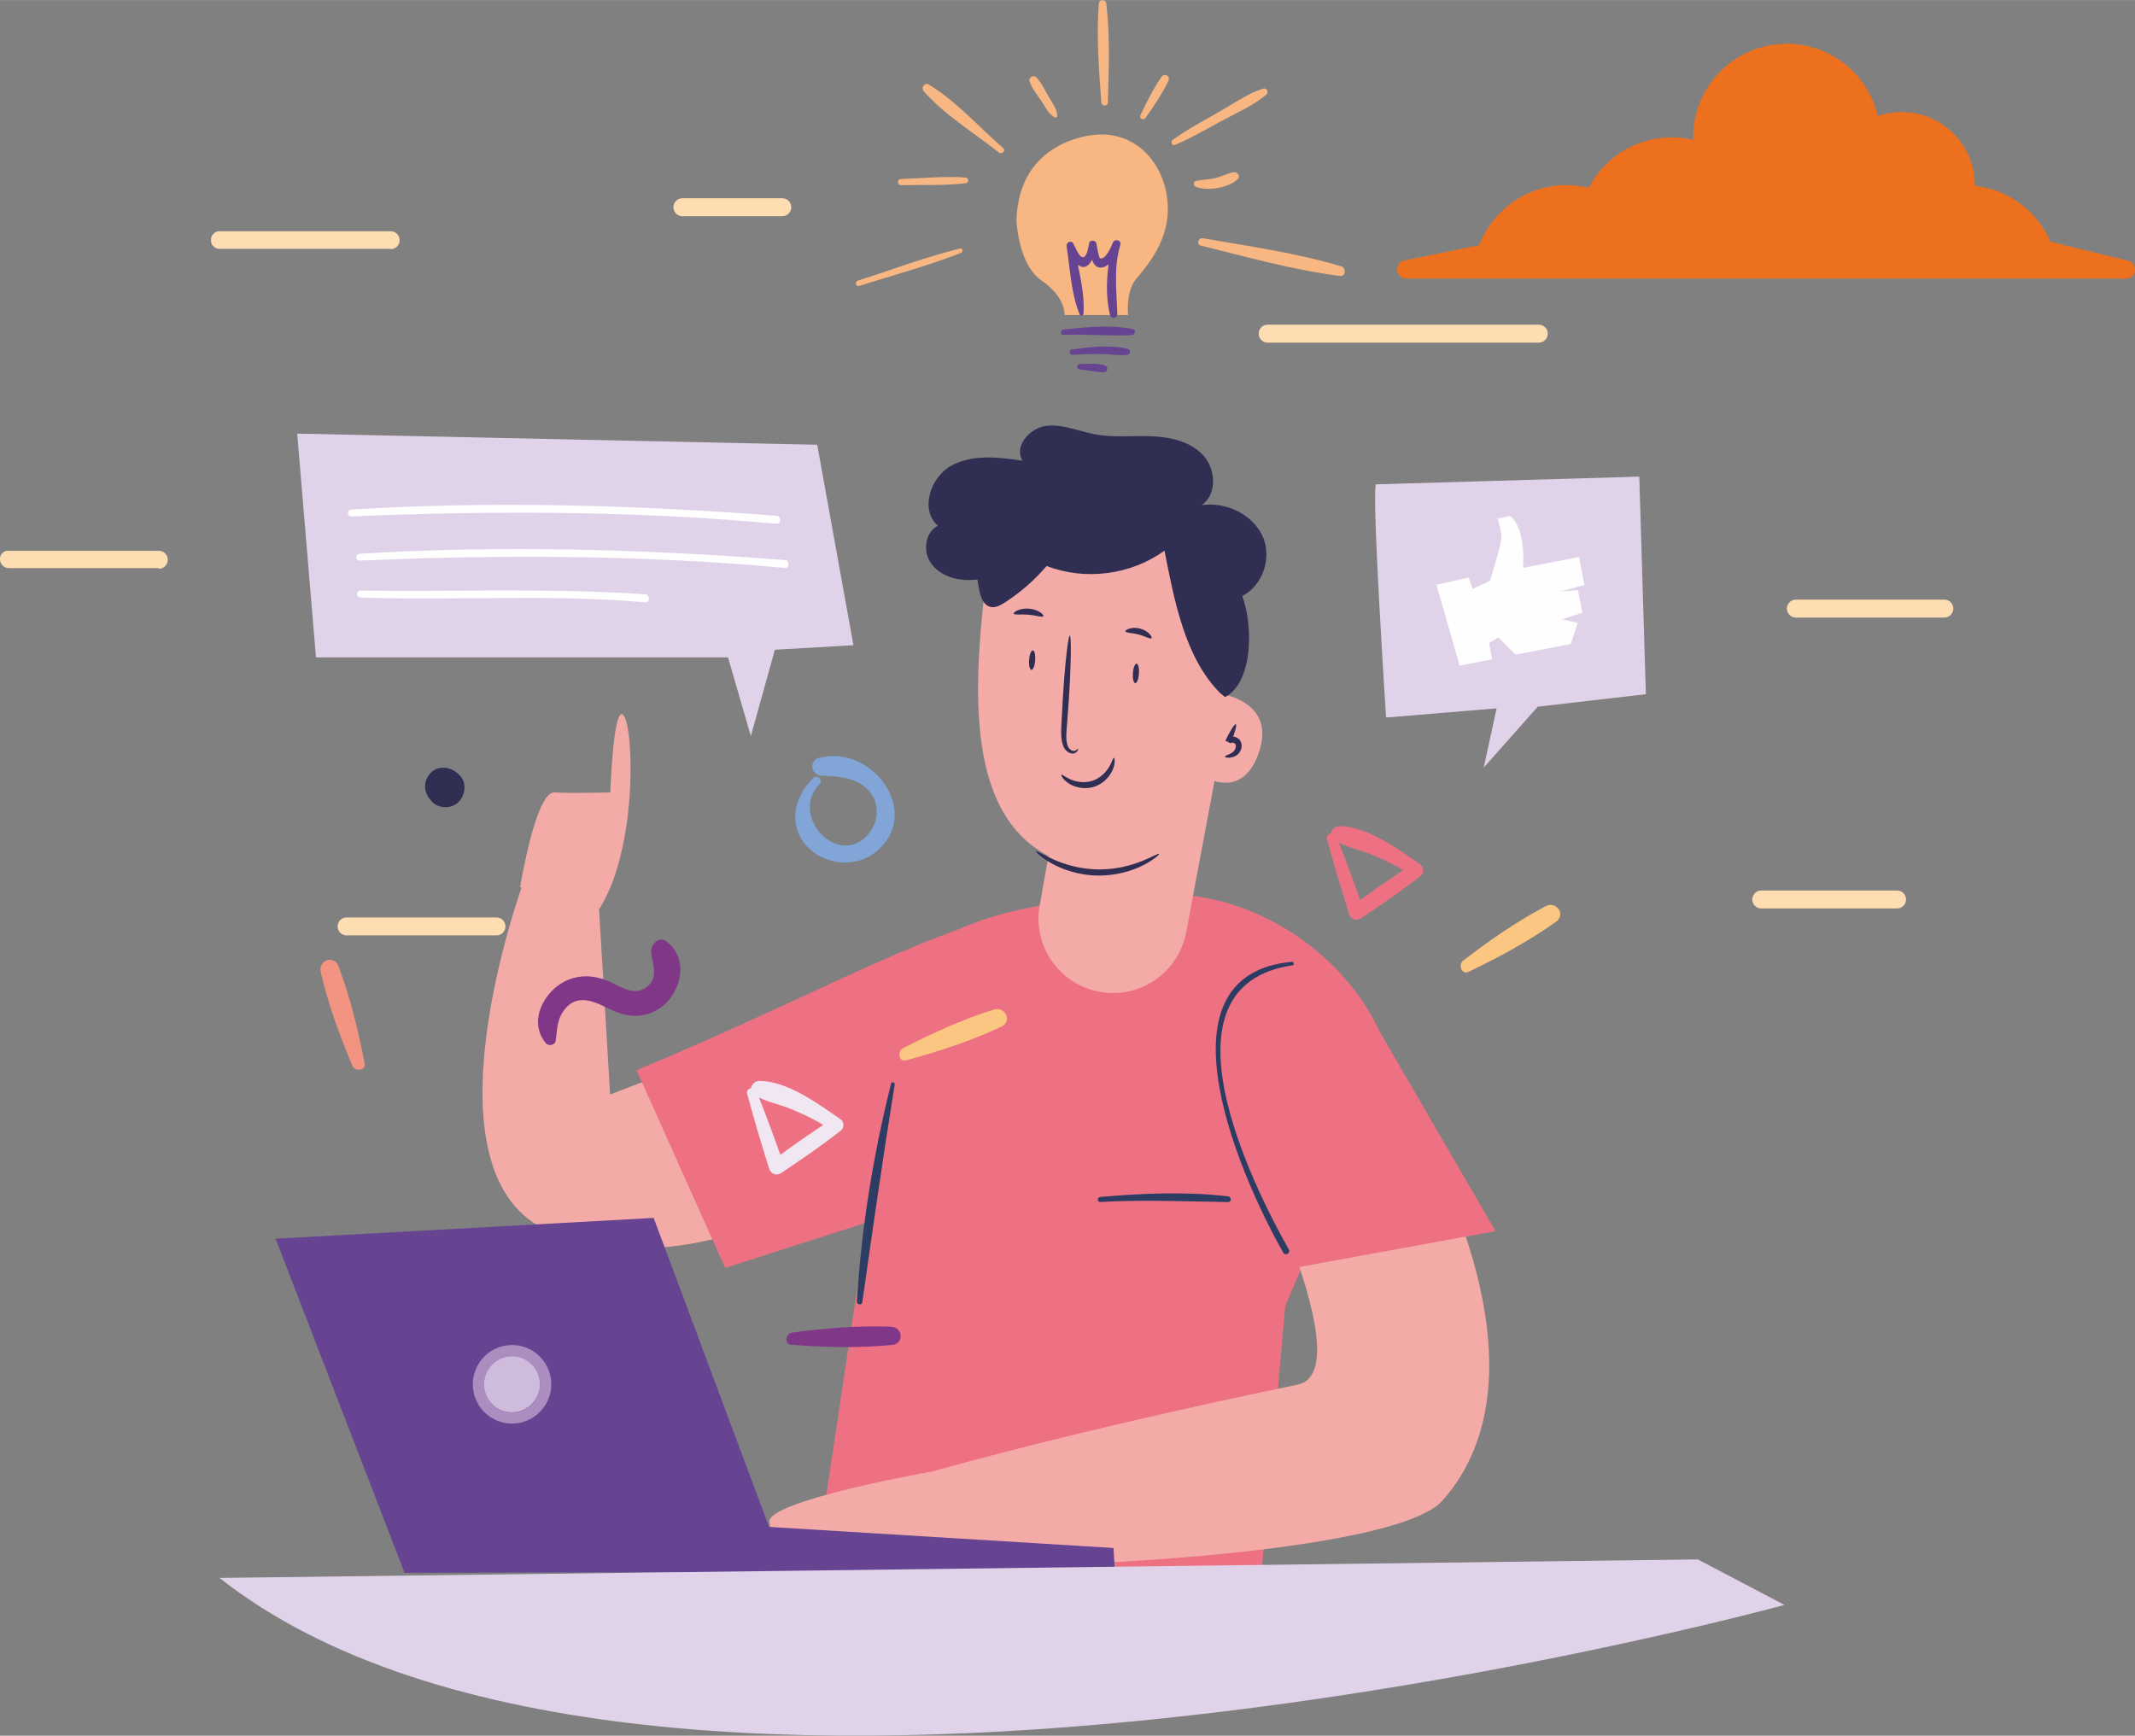 <?xml version="1.0" encoding="UTF-8"?>
<!DOCTYPE svg PUBLIC "-//W3C//DTD SVG 1.0//EN" "http://www.w3.org/TR/2001/REC-SVG-20010904/DTD/svg10.dtd">
<!-- Creator: CorelDRAW 2017 -->
<svg xmlns="http://www.w3.org/2000/svg" xml:space="preserve" width="17.698mm" height="14.39mm" version="1.0" shape-rendering="geometricPrecision" text-rendering="geometricPrecision" image-rendering="optimizeQuality" fill-rule="evenodd" clip-rule="evenodd"
viewBox="0 0 285.34 231.99"
 xmlns:xlink="http://www.w3.org/1999/xlink">
 <rect x="0" y="0" width="285.34" height="231.99" fill="#808080" stroke="none"/>
 <g id="Layer_x0020_1">
  <g id="_2373594594304">
   <path fill="#FDDDB1" fill-rule="nonzero" d="M259.86 82.54l-19.85 0c-0.66,0 -1.2,-0.54 -1.2,-1.2 0,-0.66 0.54,-1.2 1.2,-1.2l19.85 0c0.66,0 1.2,0.54 1.2,1.2 0,0.66 -0.54,1.2 -1.2,1.2zm-6.32 38.88l-18.15 0c-0.66,0 -1.2,-0.54 -1.2,-1.2 0,-0.66 0.54,-1.2 1.2,-1.2l18.15 0c0.66,0 1.2,0.54 1.2,1.2 0,0.66 -0.54,1.2 -1.2,1.2zm-47.88 -75.63l-36.24 0c-0.67,0 -1.2,-0.54 -1.2,-1.2 0,-0.66 0.53,-1.2 1.2,-1.2l36.24 0c0.66,0 1.2,0.54 1.2,1.2 0,0.66 -0.54,1.2 -1.2,1.2zm-101.11 -16.9l-13.35 0c-0.66,0 -1.2,-0.54 -1.2,-1.2 0,-0.66 0.54,-1.2 1.2,-1.2l13.35 0c0.67,0 1.2,0.54 1.2,1.2 0,0.66 -0.53,1.2 -1.2,1.2zm-52.34 4.36l-13.23 0 -9.58 0 -0.03 0 -0.03 -0 -0.03 -0 -0.03 -0 -0.03 -0 -0.03 -0 -0.03 -0 -0.03 -0 -0.03 -0.01 -0.03 -0.01 -0.03 -0.01 -0.03 -0.01 -0.03 -0.01 -0.03 -0.01 -0.03 -0.01 -0.03 -0.01 -0.03 -0.01 -0.03 -0.01 -0.03 -0.01 -0.03 -0.01 -0.03 -0.01 -0.03 -0.01 -0.02 -0.02 -0.02 -0.02 -0.02 -0.02 -0.02 -0.02 -0.02 -0.02 -0.02 -0.02 -0.02 -0.02 -0.02 -0.02 -0.02 -0.02 -0.02 -0.02 -0.02 -0.02 -0.02 -0.02 -0.02 -0.02 -0.02 -0.02 -0.02 -0.02 -0.02 -0.02 -0.02 -0.02 0 -0 -0.02 -0.02 -0.02 -0.02 -0.02 -0.02 0 -0 -0.01 -0.02 -0.01 -0.02 -0.01 -0.03 -0.01 -0.03 0 -0 -0.01 -0.03 -0.01 -0.03 -0.01 -0.03 0 -0 -0.01 -0.03 -0.01 -0.03 0 -0 -0.01 -0.03 0 -0 -0.01 -0.03 0 -0 -0.01 -0.03 0 -0 -0.01 -0.03 0 -0 -0.01 -0.03 -0 -0.03 -0 -0.03 0 0 -0 -0.03 0 -0 -0 -0.03 -0 -0.03 0 -0 -0 -0.03 0 -0 -0 -0.03 0 -0 0 -0.03 0 0 0 -0.03 0 -0 0 -0.03 0 -0 0 -0.03 0 -0 0 -0.03 0 -0.03 0 -0 0 -0.03 0 0 0 -0.03 0 -0.03 0.01 -0.03 0 -0 0.01 -0.03 0 -0 0.01 -0.03 0 -0 0.01 -0.03 0 -0 0.01 -0.03 0 -0 0.01 -0.03 0.01 -0.03 0 -0 0.01 -0.03 0.01 -0.03 0.01 -0.03 0 -0 0.01 -0.03 0.01 -0.03 0.01 -0.02 0.01 -0.02 0 -0 0.02 -0.02 0.02 -0.02 0.02 -0.02 0 -0 0.02 -0.02 0.02 -0.02 0.02 -0.02 0.02 -0.02 0.02 -0.02 0.02 -0.02 0.02 -0.02 0.02 -0.02 0.02 -0.02 0.02 -0.02 0.02 -0.02 0.02 -0.02 0.02 -0.02 0.02 -0.02 0.02 -0.02 0.02 -0.02 0.02 -0.02 0.03 -0.01 0.03 -0.01 0.03 -0.01 0.03 -0.01 0.03 -0.01 0.03 -0.01 0.03 -0.01 0.03 -0.01 0.03 -0.01 0.03 -0.01 0.03 -0.01 0.03 -0.01 0.03 -0.01 0.03 -0.01 0.03 -0 0.03 -0 0.03 -0 0.03 -0 0.03 -0 0.03 -0 0.03 -0 0.03 0 9.58 0 13.23 0c0.66,0 1.2,0.54 1.2,1.2 0,0.66 -0.54,1.2 -1.2,1.2zm-30.98 42.68l-4.94 0 -15.09 0c-0.67,0 -1.2,-0.54 -1.2,-1.2l0 -0.03 0 -0.03 0 -0.03 0 -0.03 0 -0.03 0 -0.03 0.01 -0.03 0 -0.03 0 -0 0.01 -0.03 0.01 -0.03 0.01 -0.03 0 -0 0.01 -0.03 0 -0 0.01 -0.03 0 -0 0.01 -0.03 0 0 0.01 -0.03 0.01 -0.03 0.01 -0.03 0.01 -0.03 0.01 -0.03 0 -0 0.01 -0.02 0 0 0.01 -0.02 0 -0 0.01 -0.02 0 -0 0.02 -0.02 0 -0 0.02 -0.02 0 -0 0.02 -0.02 0 -0 0.02 -0.02 0 -0 0.02 -0.02 0 -0 0.02 -0.02 0 -0 0.02 -0.02 0 0 0.02 -0.02 0 -0 0.02 -0.02 0 -0 0.02 -0.02 0 0 0.02 -0.02 0 -0 0.02 -0.02 0.02 -0.02 0 -0 0.02 -0.02 0 -0 0.02 -0.02 0 0 0.02 -0.02 0 -0 0.02 -0.02 0 -0 0.02 -0.01 0 -0 0.02 -0.01 0 -0 0.02 -0.01 0.03 -0.01 0.03 -0.01 0 0 0.03 -0.01 0 -0 0.02 -0.01 0 -0 0.03 -0.01 0 -0 0.03 -0.01 0 -0 0.03 -0.01 0 -0 0.03 -0.01 0 0 0.03 -0.01 0 -0 0.03 -0.01 0 -0 0.03 -0.01 0 -0 0.03 -0.01 0 -0 0.03 -0 0 -0 0.03 -0 0 -0 0.03 -0 0 -0 0.03 -0 0 -0 0.03 -0 0 0 0.03 -0 0 -0 0.03 -0 0 -0 0.03 -0 0 0 0.03 0 0.03 -0 15.09 0 0 0 4.94 0c0.67,0 1.2,0.54 1.2,1.2 0,0.66 -0.54,1.2 -1.2,1.2zm45.12 49.09l-20.03 0c-0.67,0 -1.2,-0.54 -1.2,-1.2 0,-0.66 0.54,-1.2 1.2,-1.2l20.03 0c0.33,0 0.63,0.14 0.85,0.35 0.22,0.22 0.35,0.52 0.35,0.85 0,0.67 -0.54,1.2 -1.2,1.2z"/>
   <path fill="#82A5D7" fill-rule="nonzero" d="M108.69 103.99c-2.46,2.37 -3.4,6.05 -1.05,8.88 2.21,2.67 6.49,3.24 9.25,1.11 6.66,-5.14 -0.28,-14.64 -7.48,-12.67 -1.33,0.36 -1,2.26 0.32,2.34 2.1,0.12 4.35,0.2 6.03,1.67 1.8,1.58 1.84,4.26 0.36,6.08 -3.92,4.82 -10.73,-2.28 -6.61,-6.59 0.52,-0.54 -0.28,-1.35 -0.83,-0.83z"/>
   <path fill="#ED7183" fill-rule="nonzero" d="M177.35 112.13c0.9,3.35 1.9,6.67 2.93,9.98 0.25,0.8 1,1.05 1.69,0.58 2.7,-1.83 5.39,-3.63 7.94,-5.66 0.49,-0.39 0.38,-1.17 -0.1,-1.51 -2.99,-2.05 -7.02,-5.08 -10.82,-5.1 -0.96,-0.01 -1.64,1.35 -0.66,1.92 1.53,0.88 3.36,1.2 5,1.88 1.89,0.79 3.75,1.7 5.42,2.89 0.04,-0.55 0.07,-1.1 0.11,-1.65 -2.85,1.76 -5.54,3.72 -8.25,5.69 0.54,0.1 1.07,0.21 1.6,0.32 -1.16,-3.27 -2.34,-6.52 -3.63,-9.75 -0.27,-0.68 -1.43,-0.31 -1.23,0.4z"/>
   <path fill="#FBC681" fill-rule="nonzero" d="M196.27 129.89c4,-1.92 8.1,-4.12 11.71,-6.71 1.33,-0.95 0.02,-2.81 -1.38,-2.07 -3.86,2.02 -7.61,4.63 -11.06,7.29 -0.69,0.54 -0.18,1.93 0.73,1.49z"/>
   <path fill="#F29481" fill-rule="nonzero" d="M48.73 142.13c-0.84,-4.36 -1.93,-8.88 -3.51,-13.03 -0.58,-1.53 -2.71,-0.73 -2.36,0.8 0.97,4.24 2.54,8.54 4.24,12.55 0.34,0.8 1.82,0.67 1.63,-0.32z"/>
   <path fill="#312E53" fill-rule="nonzero" d="M61.34 103.53l-0.23 -0.2c-0.99,-0.88 -2.62,-1.05 -3.58,0 -0.97,1.06 -0.94,2.52 0,3.58l0.2 0.23c0.89,1 2.71,0.97 3.61,0 0.89,-0.97 1.07,-2.66 0,-3.61z"/>
   <path fill="#ED7183" fill-rule="nonzero" d="M168.09 215.91c0,0 -42.09,9.79 -59,-7.12l6.05 -40.39c1.84,-11.61 0.74,-33.95 9.63,-41.87 1.72,-1.53 3.38,-2.3 3.38,-2.3 6.24,-3.01 17.33,-4.64 27.98,-4.68 12.94,-0.05 26.26,9.74 29.66,22.22l-14.01 32.76 -3.69 41.36z"/>
   <path fill="#F4ABA8" fill-rule="nonzero" d="M163.93 146.81c0,0 18.86,36.32 9.49,38.26 -30.8,6.37 -48.68,11.58 -48.68,11.58l-1.57 11.96c0.46,1.81 62.32,0.24 69.64,-8.07 5.18,-5.87 12.05,-19.43 -2.58,-48.78l-4.44 -9.98 -21.86 5.03z"/>
   <path fill="#F4ABA8" fill-rule="nonzero" d="M128.51 128.1l-46.97 18.19 -1.47 -24.64 -10.06 -3.89c0,0 -14.58,39.55 3.65,46.91 18.23,7.36 38.78,-6.24 38.78,-6.24l16.06 -30.33z"/>
   <path fill="#ED7183" fill-rule="nonzero" d="M134.32 122.07c-16.39,5.22 -26.17,11.34 -49.25,20.97l11.85 26.43 20.43 -6.56 16.97 -40.84z"/>
   <polygon fill="#ED7183" fill-rule="nonzero" points="161.1,141.78 173.01,169.46 199.88,164.55 181.78,133.38 160.35,141.78 "/>
   <path fill="#2C3C63" fill-rule="nonzero" d="M147.04 160.65c5.72,-0.32 11.37,-0.07 17.09,0.01 0.5,0.01 0.47,-0.7 0,-0.76 -5.63,-0.67 -11.45,-0.4 -17.09,0.08 -0.42,0.04 -0.44,0.7 0,0.67z"/>
   <path fill="#2C3C63" fill-rule="nonzero" d="M172.67 128.55c-19.33,1.75 -6.11,30.25 -1.16,38.88 0.28,0.48 1.02,0.05 0.74,-0.43 -4.93,-8.72 -18.1,-35.25 0.48,-37.98 0.27,-0.04 0.2,-0.5 -0.06,-0.47z"/>
   <path fill="#2C3C63" fill-rule="nonzero" d="M119.09 144.84c-2.38,9.49 -3.98,19.37 -4.57,29.14 -0.02,0.4 0.66,0.51 0.72,0.1 1.38,-9.72 2.77,-19.41 4.33,-29.11 0.05,-0.31 -0.4,-0.45 -0.48,-0.13z"/>
   <path fill="#312E53" fill-rule="nonzero" d="M164.34 92.19c0.3,-4.08 0.59,-8.16 0.89,-12.25 3.21,-0.9 4.87,-5.01 3.59,-8.09 -1.28,-3.08 -4.92,-4.81 -8.22,-4.34 2.08,-1.42 1.92,-4.8 0.21,-6.66 -1.71,-1.85 -4.39,-2.45 -6.91,-2.55 -2.52,-0.1 -5.07,0.21 -7.54,-0.25 -2.19,-0.41 -4.34,-1.41 -6.56,-1.13 -2.21,0.28 -4.33,2.77 -3.14,4.65 -3.19,-0.47 -6.65,-0.89 -9.49,0.65 -2.84,1.54 -4.26,5.92 -1.82,8.04 -1.61,0.82 -2.02,3.15 -1.11,4.72 0.9,1.57 2.76,2.39 4.56,2.52 1.8,0.13 3.59,-0.33 5.34,-0.78l30.18 15.46z"/>
   <path fill="#F4ABA8" fill-rule="nonzero" d="M163.82 84.25l-0.64 8.49c0,0 7.22,0.97 5.16,7.55 -2.06,6.58 -6.99,3.7 -6.99,3.7 0,0 -1.23,16.86 -18.51,11.51 -13.75,-4.25 -12.91,-22.06 -11.16,-37.23 0.68,-5.88 6.24,-9.92 12.04,-8.79l10.39 2.02c6,1.17 10.18,6.65 9.72,12.74z"/>
   <path fill="#F4ABA8" fill-rule="nonzero" d="M163.18 99.78l-4.65 24.82c-1.05,5.59 -6.56,9.17 -12.09,7.85 -5.13,-1.23 -8.41,-6.23 -7.49,-11.43l2.53 -14.22 21.71 -7.02z"/>
   <path fill="#312E53" fill-rule="nonzero" d="M144.07 100.06c0.03,-0.01 0.08,0.35 -0.43,0.6 -0.53,0.24 -1.38,-0.28 -1.59,-1.12 -0.28,-0.81 -0.24,-1.79 -0.19,-2.8 0.06,-1.07 0.11,-2.17 0.18,-3.31 0.29,-4.7 0.71,-8.49 0.94,-8.48 0.22,0.01 0.17,3.83 -0.13,8.53 -0.08,1.14 -0.16,2.24 -0.24,3.31 -0.09,1.02 -0.17,1.91 -0,2.59 0.13,0.69 0.63,1.03 0.96,0.98 0.33,-0.05 0.46,-0.33 0.51,-0.29z"/>
   <path fill="#312E53" fill-rule="nonzero" d="M138.47 113.77c0.08,-0.1 0.89,0.46 2.31,1.09 1.42,0.64 3.5,1.29 5.86,1.34 2.36,0.05 4.47,-0.51 5.91,-1.09 1.45,-0.57 2.29,-1.1 2.36,-0.99 0.06,0.08 -0.67,0.78 -2.12,1.52 -1.44,0.74 -3.65,1.43 -6.17,1.38 -2.51,-0.05 -4.7,-0.84 -6.1,-1.64 -1.42,-0.8 -2.12,-1.54 -2.06,-1.61z"/>
   <path fill="#312E53" fill-rule="nonzero" d="M141.84 103.54c0.09,-0.08 0.48,0.29 1.2,0.61 0.71,0.33 1.83,0.56 2.94,0.21 1.1,-0.36 1.88,-1.21 2.27,-1.88 0.4,-0.69 0.5,-1.2 0.62,-1.19 0.1,-0 0.22,0.57 -0.1,1.44 -0.3,0.84 -1.14,1.96 -2.53,2.42 -1.4,0.44 -2.73,0.03 -3.47,-0.49 -0.76,-0.52 -1,-1.06 -0.92,-1.11z"/>
   <path fill="#312E53" fill-rule="nonzero" d="M163.72 101.11c-0.01,-0.12 0.42,-0.19 0.9,-0.48 0.23,-0.15 0.44,-0.37 0.52,-0.67 0.08,-0.31 -0.01,-0.59 -0.25,-0.67 -0.2,-0.08 -0.39,-0.01 -0.43,0.06l-0.69 -0.36c0.65,-1.34 1.23,-2.27 1.4,-2.19 0.17,0.07 -0.13,1.13 -0.69,2.51l-0.69 -0.36c0.29,-0.49 0.93,-0.61 1.39,-0.42 0.34,0.11 0.64,0.45 0.71,0.77 0.1,0.33 0.06,0.64 -0.04,0.9 -0.19,0.53 -0.64,0.84 -0.99,0.96 -0.73,0.23 -1.15,0.05 -1.14,-0.04z"/>
   <path fill="#312E53" fill-rule="nonzero" d="M150.42 84.39c-0.09,-0.2 0.81,-0.68 1.95,-0.38 1.14,0.3 1.69,1.15 1.52,1.29 -0.17,0.16 -0.83,-0.27 -1.72,-0.5 -0.89,-0.24 -1.68,-0.19 -1.75,-0.41z"/>
   <path fill="#312E53" fill-rule="nonzero" d="M135.49 82.02c-0.1,-0.19 0.79,-0.78 2.05,-0.67 1.26,0.1 2.04,0.84 1.9,1.01 -0.13,0.2 -0.94,-0.12 -1.97,-0.2 -1.03,-0.1 -1.89,0.07 -1.97,-0.14z"/>
   <path fill="#312E53" fill-rule="nonzero" d="M163.18 92.73c-4.82,-4.7 -6.24,-12.53 -7.55,-19.14 -4.46,3.25 -10.61,4.05 -15.75,2.05 -1.62,1.9 -3.51,3.55 -5.61,4.9 -0.6,0.38 -1.3,0.76 -1.98,0.55 -0.81,-0.24 -1.17,-1.17 -1.36,-1.99 -0.61,-2.63 -0.64,-5.45 0.28,-8 0.92,-2.54 2.84,-4.78 5.37,-5.76 2.7,-1.04 5.73,-0.59 8.53,0.14 4.22,1.09 8.28,2.77 12.04,4.97 3.69,2.16 7.23,5.02 8.8,9 1.57,3.98 1.56,11.71 -2.22,13.72l-0.54 -0.45z"/>
   <path fill="#312E53" fill-rule="nonzero" d="M151.72 91.3c-0.22,-0.02 -0.36,-0.61 -0.31,-1.33 0.05,-0.72 0.28,-1.29 0.5,-1.27 0.22,0.02 0.36,0.61 0.31,1.33 -0.05,0.72 -0.28,1.29 -0.5,1.27z"/>
   <path fill="#312E53" fill-rule="nonzero" d="M137.85 89.53c-0.23,-0.02 -0.37,-0.61 -0.31,-1.33 0.05,-0.72 0.27,-1.29 0.5,-1.28 0.22,0.02 0.36,0.61 0.31,1.33 -0.05,0.72 -0.28,1.29 -0.5,1.28z"/>
   <path fill="#F4ABA8" fill-rule="nonzero" d="M69.51 118.58c0,0 2.09,-12.81 4.58,-12.67 2.49,0.14 7.48,-0 7.48,-0 0,0 0.42,-12.19 1.8,-10.25 1.39,1.94 1.82,18.33 -3.52,26.2l-10.33 -3.28z"/>
   <path fill="#F4ABA8" fill-rule="nonzero" d="M124.74 196.65c0,0 -22.35,3.91 -21.91,6.81 0.44,2.9 2.01,5.82 2.01,5.82l19.9 -0.47 0 -12.17z"/>
   <polygon fill="#674492" fill-rule="nonzero" points="149,209.99 148.82,206.9 102.79,204.08 87.36,162.78 36.83,165.56 54.07,210.22 "/>
   <path fill="#AC8DC0" fill-rule="nonzero" d="M68.43 190.27c-2.76,0 -5.08,-2.16 -5.23,-4.96 -0.16,-2.89 2.06,-5.37 4.95,-5.53 0.1,-0 0.2,-0.01 0.29,-0.01 2.76,0 5.08,2.16 5.23,4.96 0.16,2.89 -2.06,5.37 -4.95,5.53 -0.1,0 -0.2,0.01 -0.29,0.01zm0.01 -8.99c-0.07,0 -0.14,0 -0.21,0.01 -2.06,0.11 -3.65,1.88 -3.53,3.95 0.11,1.99 1.76,3.54 3.74,3.54 0.07,0 0.14,-0 0.21,-0 2.07,-0.12 3.65,-1.88 3.53,-3.95 -0.11,-1.99 -1.76,-3.54 -3.74,-3.54z"/>
   <path fill="#CFBBDC" fill-rule="nonzero" d="M68.43 188.77c-1.97,0 -3.63,-1.54 -3.74,-3.54 -0.11,-2.07 1.47,-3.83 3.53,-3.95 0.07,-0 0.14,-0.01 0.21,-0.01 1.97,0 3.63,1.55 3.74,3.54 0.11,2.07 -1.47,3.83 -3.53,3.95 -0.07,0 -0.14,0 -0.21,0z"/>
   <path fill="#E0D3E9" fill-rule="nonzero" d="M29.33 210.9l197.59 -2.47 11.57 6.08c0,0 -151.68,41.63 -209.16,-3.61z"/>
   <path fill="#E0D3E9" fill-rule="nonzero" d="M183.89 64.74c-0.6,1.16 1.36,31.16 1.36,31.16l14.77 -1.23 -1.72 7.92 7.22 -8.14 14.45 -1.67 -0.88 -29.08 -35.2 1.03zm8.08 13.42l3.1 10.8 4.35 -0.85 -0.43 -2.17 1.23 -0.74 2.33 2.3 7.36 -1.43 0.95 -2.82 -2.09 -0.47 2.7 -0.9 -0.59 -3.02 -2.34 0.2 3.21 -0.88 -0.73 -3.74 -7.48 1.46c0,0 0.48,-5.23 -1.73,-6.93l-1.69 0.33c0,0 0.57,1.64 0.52,2.66 -0.05,1.01 -1.53,5.68 -1.53,5.68l-2.3 1.07 -0.54 -1.52 -4.32 0.97z"/>
   <path fill="#F7B682" fill-rule="nonzero" d="M146.37 18.01c0,0 -10.18,0.51 -10.52,11.37 0,0 0.17,5.94 3.39,8.14 3.22,2.21 3.05,4.58 3.05,4.58l8.48 0c0,0 -0.34,-3.05 1.02,-4.75 1.36,-1.7 4.75,-5.26 4.24,-10.52 -0.51,-5.26 -4.41,-9.33 -9.67,-8.82z"/>
   <path fill="#674492" fill-rule="nonzero" d="M142.14 44.76c3.05,-0.14 6.12,0.19 9.15,0.02 0.44,-0.03 0.59,-0.7 0.11,-0.8 -2.94,-0.61 -6.3,-0.27 -9.26,0.06 -0.45,0.05 -0.48,0.75 0,0.73z"/>
   <path fill="#674492" fill-rule="nonzero" d="M143.32 47.42c1.22,-0.07 2.43,-0.12 3.65,-0.11 1.21,0.01 2.45,0.21 3.65,0.13 0.44,-0.03 0.58,-0.68 0.11,-0.81 -2.32,-0.61 -5.16,-0.25 -7.51,0.08 -0.4,0.06 -0.31,0.74 0.1,0.71z"/>
   <path fill="#674492" fill-rule="nonzero" d="M144.32 49.39c1.06,0.07 2.16,0.37 3.22,0.35 0.53,-0.01 0.62,-0.75 0.12,-0.91 -1.03,-0.32 -2.28,-0.21 -3.34,-0.17 -0.47,0.02 -0.46,0.69 0,0.73z"/>
   <path fill="#674492" fill-rule="nonzero" d="M144.8 41.98c0.24,-3.02 -0.78,-6.36 -1.3,-9.32 -0.29,0.12 -0.59,0.25 -0.89,0.37 0.43,0.7 1.13,2.72 2.22,2.65 1.13,-0.08 1.54,-2.08 1.7,-2.9 -0.32,0 -0.65,0 -0.97,0 0.22,0.93 0.25,3.18 1.71,2.97 1.24,-0.18 2.08,-2.02 2.46,-3.03 -0.34,-0.09 -0.67,-0.19 -1.01,-0.28 -0.75,2.95 -1.11,6.69 -0.36,9.67 0.14,0.54 0.99,0.43 0.97,-0.13 -0.09,-3.13 -0.53,-6.19 0.4,-9.25 0.2,-0.66 -0.77,-0.89 -1.01,-0.28 -0.14,0.35 -0.94,2.33 -1.7,2.07 -0.19,-0.06 -0.44,-1.83 -0.49,-2 -0.11,-0.46 -0.88,-0.5 -0.97,0 -0.11,0.61 -0.36,2.26 -1.08,1.76 -0.41,-0.29 -0.78,-1.3 -1.04,-1.74 -0.3,-0.5 -0.97,-0.15 -0.89,0.37 0.47,2.96 0.59,6.41 1.78,9.18 0.1,0.24 0.43,0.09 0.44,-0.12z"/>
   <path fill="#F7B682" fill-rule="nonzero" d="M114.83 38.21c4.53,-1.44 9.2,-2.68 13.61,-4.42 0.35,-0.14 0.23,-0.68 -0.16,-0.58 -4.61,1.14 -9.13,2.85 -13.64,4.3 -0.44,0.14 -0.26,0.84 0.19,0.7z"/>
   <path fill="#F7B682" fill-rule="nonzero" d="M120.4 24.74c2.85,-0.06 5.81,0.1 8.64,-0.26 0.48,-0.06 0.49,-0.72 0,-0.76 -2.84,-0.21 -5.79,0.11 -8.64,0.2 -0.52,0.02 -0.53,0.83 0,0.82z"/>
   <path fill="#F7B682" fill-rule="nonzero" d="M134.07 19.79c-3.21,-2.8 -6.27,-6.28 -9.92,-8.49 -0.58,-0.35 -1.11,0.43 -0.69,0.9 2.8,3.18 6.73,5.54 10.03,8.18 0.4,0.32 0.99,-0.23 0.58,-0.58z"/>
   <path fill="#F7B682" fill-rule="nonzero" d="M141.29 15.5c0.03,-0.9 -0.66,-1.76 -1.1,-2.51 -0.52,-0.89 -0.96,-1.91 -1.68,-2.65 -0.36,-0.38 -1.09,0.01 -0.91,0.53 0.34,0.97 1.05,1.83 1.62,2.69 0.48,0.73 0.94,1.74 1.76,2.12 0.14,0.07 0.3,-0.01 0.31,-0.18z"/>
   <path fill="#F7B682" fill-rule="nonzero" d="M148.06 13.68c0.14,-4.32 0.3,-8.89 -0.2,-13.19 -0.07,-0.64 -0.96,-0.66 -1.01,0 -0.33,4.31 0.02,8.88 0.34,13.19 0.04,0.56 0.86,0.57 0.88,0z"/>
   <path fill="#F7B682" fill-rule="nonzero" d="M153.11 15.75c1.09,-1.6 2.22,-3.2 3.05,-4.95 0.3,-0.62 -0.52,-1.1 -0.92,-0.54 -1.12,1.58 -1.95,3.36 -2.81,5.09 -0.23,0.45 0.39,0.82 0.68,0.4z"/>
   <path fill="#F7B682" fill-rule="nonzero" d="M157.03 19.36c2.15,-0.9 4.17,-2.08 6.21,-3.19 2.02,-1.1 4.28,-2.06 6.03,-3.55 0.36,-0.31 -0.02,-0.94 -0.46,-0.79 -2.06,0.67 -3.92,1.99 -5.79,3.06 -2.12,1.21 -4.3,2.37 -6.28,3.79 -0.31,0.22 -0.13,0.85 0.29,0.68z"/>
   <path fill="#F7B682" fill-rule="nonzero" d="M159.85 24.98c1.58,0.57 4.33,0.14 5.56,-1.04 0.43,-0.41 -0.03,-1.02 -0.54,-0.93 -0.85,0.15 -1.63,0.6 -2.47,0.79 -0.84,0.2 -1.7,0.19 -2.54,0.37 -0.44,0.1 -0.36,0.68 0,0.81z"/>
   <path fill="#F7B682" fill-rule="nonzero" d="M160.5 32.82c6.09,1.52 12.37,3.26 18.59,4.06 0.76,0.1 0.86,-1.09 0.18,-1.29 -5.96,-1.78 -12.37,-2.69 -18.5,-3.75 -0.63,-0.11 -0.92,0.82 -0.27,0.99z"/>
   <path fill="#813787" fill-rule="nonzero" d="M74.26 139.12c0.2,-1.34 0.16,-2.62 0.92,-3.81 1.5,-2.36 3.63,-1.77 5.69,-0.73 2.1,1.06 4.08,1.69 6.36,0.7 3.57,-1.54 5.24,-6.92 1.84,-9.45 -1.1,-0.82 -2.19,0.53 -2.04,1.57 0.2,1.45 0.92,3.04 -0.32,4.28 -1.65,1.66 -3.6,0.27 -5.25,-0.48 -1.79,-0.81 -3.69,-0.98 -5.53,-0.24 -3.17,1.28 -5.47,5.58 -2.95,8.49 0.35,0.41 1.2,0.23 1.29,-0.34z"/>
   <path fill="#FBC681" fill-rule="nonzero" d="M121.1 141.72c4.29,-1.17 8.71,-2.6 12.73,-4.5 1.48,-0.7 0.53,-2.76 -0.98,-2.29 -4.16,1.29 -8.33,3.19 -12.19,5.19 -0.77,0.4 -0.53,1.87 0.44,1.6z"/>
   <path fill="#F0E7F3" fill-rule="nonzero" d="M99.85 146.18c0.9,3.35 1.9,6.67 2.93,9.98 0.25,0.8 1,1.05 1.69,0.58 2.69,-1.83 5.39,-3.63 7.94,-5.66 0.49,-0.39 0.38,-1.18 -0.1,-1.51 -2.99,-2.05 -7.02,-5.08 -10.82,-5.1 -0.96,-0.01 -1.64,1.35 -0.66,1.92 1.53,0.88 3.36,1.2 5,1.88 1.89,0.79 3.76,1.7 5.42,2.89 0.04,-0.55 0.07,-1.1 0.11,-1.65 -2.85,1.76 -5.54,3.73 -8.25,5.69 0.53,0.1 1.07,0.21 1.6,0.32 -1.16,-3.27 -2.34,-6.52 -3.63,-9.75 -0.27,-0.68 -1.43,-0.31 -1.23,0.41z"/>
   <path fill="#813787" fill-rule="nonzero" d="M105.74 179.74c4.43,0.33 9.08,0.46 13.5,0.02 1.62,-0.16 1.42,-2.37 -0.15,-2.44 -4.35,-0.17 -8.91,0.21 -13.22,0.79 -0.87,0.12 -1.12,1.55 -0.12,1.62z"/>
   <path fill="#FEFEFE" fill-rule="nonzero" d="M191.98 78.16l3.1 10.8 4.35 -0.85 -0.43 -2.17 1.23 -0.74 2.33 2.3 7.36 -1.43 0.95 -2.82 -2.09 -0.47 2.7 -0.9 -0.59 -3.02 -2.34 0.2 3.21 -0.88 -0.73 -3.74 -7.48 1.46c0,0 0.48,-5.23 -1.73,-6.93l-1.69 0.33c0,0 0.57,1.64 0.52,2.66 -0.05,1.01 -1.53,5.68 -1.53,5.68l-2.3 1.07 -0.54 -1.52 -4.32 0.97z"/>
   <polygon fill="#E0D3E9" fill-rule="nonzero" points="39.72,57.95 42.23,87.86 97.3,87.86 100.35,98.38 103.56,86.84 114.06,86.23 109.22,59.44 "/>
   <path fill="#FEFEFE" fill-rule="nonzero" d="M46.95 69.02c18.98,-0.8 37.88,-0.76 56.81,0.98 0.68,0.06 0.68,-1.01 0,-1.07 -18.9,-1.43 -37.88,-2 -56.81,-0.83 -0.59,0.04 -0.59,0.94 0,0.92z"/>
   <path fill="#FEFEFE" fill-rule="nonzero" d="M48.06 74.92c18.98,-0.8 37.87,-0.76 56.81,0.98 0.68,0.06 0.68,-1.01 0,-1.06 -18.9,-1.44 -37.88,-2 -56.81,-0.83 -0.59,0.04 -0.59,0.94 0,0.92z"/>
   <path fill="#FEFEFE" fill-rule="nonzero" d="M48.16 79.86c12.74,0.45 25.33,-0.49 38.06,0.64 0.68,0.06 0.68,-1.02 0,-1.07 -12.72,-0.87 -25.34,-0.33 -38.06,-0.5 -0.59,-0.01 -0.59,0.9 0,0.92z"/>
   <path fill="#ED701E" fill-rule="nonzero" d="M284.11 37.23l-96.15 0c-1.48,0 -1.7,-2.14 -0.25,-2.43 3.08,-0.63 6.52,-1.33 9.99,-2.04 1.8,-4.7 6.34,-8.03 11.67,-8.03 1.02,0 2,0.14 2.95,0.37 2.08,-4.01 6.27,-6.75 11.1,-6.75 0.99,0 1.96,0.13 2.89,0.35l-0.02 -0.35c0,-6.91 5.6,-12.51 12.51,-12.51 5.93,0 10.88,4.13 12.17,9.67 1,-0.35 2.07,-0.54 3.19,-0.54 5.4,0 9.78,4.38 9.78,9.78l-0 0.08c4.54,0.5 8.35,3.43 10.1,7.47l10.36 2.54c1.41,0.35 1.16,2.42 -0.29,2.42z"/>
  </g>
 </g>
</svg>
